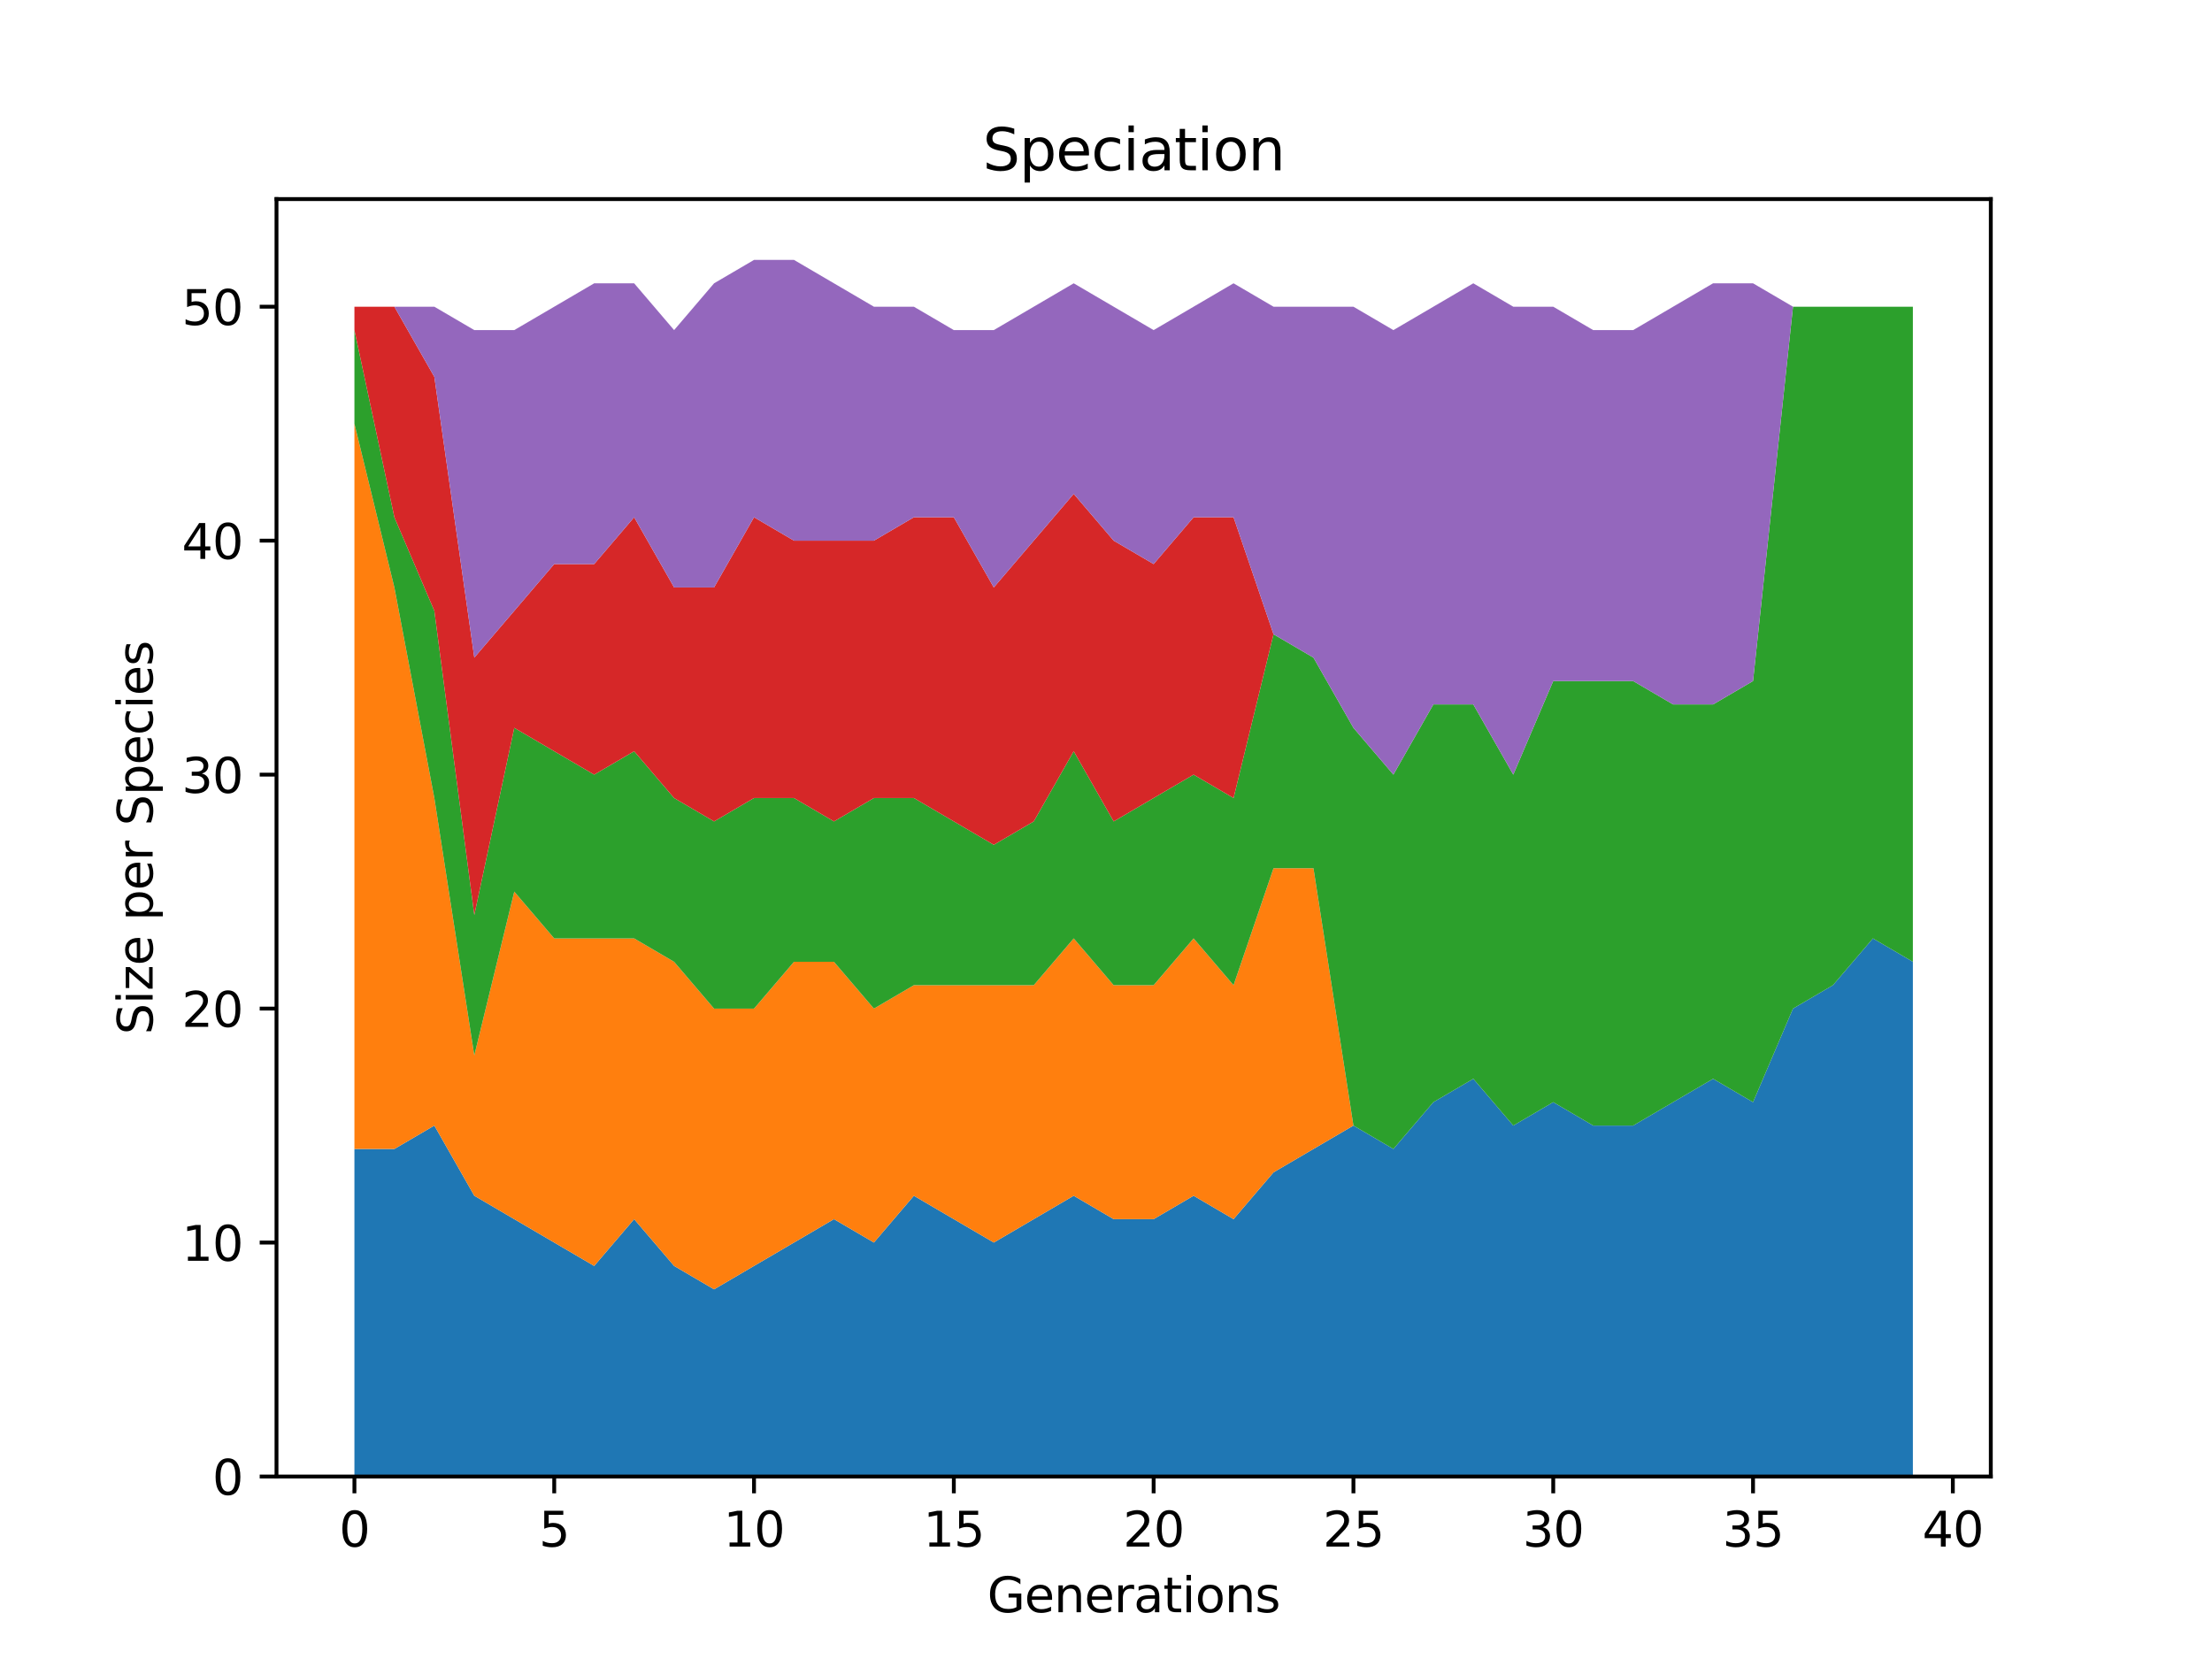 <?xml version="1.0" encoding="utf-8" standalone="no"?>
<!DOCTYPE svg PUBLIC "-//W3C//DTD SVG 1.1//EN"
  "http://www.w3.org/Graphics/SVG/1.1/DTD/svg11.dtd">
<svg xmlns:xlink="http://www.w3.org/1999/xlink" width="460.8pt" height="345.6pt" viewBox="0 0 460.8 345.6" xmlns="http://www.w3.org/2000/svg" version="1.1">
 <defs>
  <style type="text/css">*{stroke-linejoin: round; stroke-linecap: butt}</style>
 </defs>
 <g id="figure_1">
  <g id="patch_1">
   <path d="M 0 345.6 
L 460.8 345.6 
L 460.8 0 
L 0 0 
z
" style="fill: #ffffff"/>
  </g>
  <g id="axes_1">
   <g id="patch_2">
    <path d="M 57.6 307.584 
L 414.72 307.584 
L 414.72 41.472 
L 57.6 41.472 
z
" style="fill: #ffffff"/>
   </g>
   <g id="PolyCollection_1">
    <path d="M 73.833 239.35 
L 73.833 307.584 
L 82.157 307.584 
L 90.482 307.584 
L 98.806 307.584 
L 107.131 307.584 
L 115.455 307.584 
L 123.78 307.584 
L 132.104 307.584 
L 140.429 307.584 
L 148.753 307.584 
L 157.077 307.584 
L 165.402 307.584 
L 173.726 307.584 
L 182.051 307.584 
L 190.375 307.584 
L 198.7 307.584 
L 207.024 307.584 
L 215.349 307.584 
L 223.673 307.584 
L 231.998 307.584 
L 240.322 307.584 
L 248.647 307.584 
L 256.971 307.584 
L 265.296 307.584 
L 273.62 307.584 
L 281.945 307.584 
L 290.269 307.584 
L 298.594 307.584 
L 306.918 307.584 
L 315.243 307.584 
L 323.567 307.584 
L 331.891 307.584 
L 340.216 307.584 
L 348.54 307.584 
L 356.865 307.584 
L 365.189 307.584 
L 373.514 307.584 
L 381.838 307.584 
L 390.163 307.584 
L 398.487 307.584 
L 398.487 200.359 
L 398.487 200.359 
L 390.163 195.486 
L 381.838 205.233 
L 373.514 210.107 
L 365.189 229.602 
L 356.865 224.729 
L 348.54 229.602 
L 340.216 234.476 
L 331.891 234.476 
L 323.567 229.602 
L 315.243 234.476 
L 306.918 224.729 
L 298.594 229.602 
L 290.269 239.35 
L 281.945 234.476 
L 273.62 239.35 
L 265.296 244.224 
L 256.971 253.972 
L 248.647 249.098 
L 240.322 253.972 
L 231.998 253.972 
L 223.673 249.098 
L 215.349 253.972 
L 207.024 258.846 
L 198.7 253.972 
L 190.375 249.098 
L 182.051 258.846 
L 173.726 253.972 
L 165.402 258.846 
L 157.077 263.719 
L 148.753 268.593 
L 140.429 263.719 
L 132.104 253.972 
L 123.78 263.719 
L 115.455 258.846 
L 107.131 253.972 
L 98.806 249.098 
L 90.482 234.476 
L 82.157 239.35 
L 73.833 239.35 
z
" clip-path="url(#pf39b0f260f)" style="fill: #1f77b4"/>
   </g>
   <g id="PolyCollection_2">
    <path d="M 73.833 88.261 
L 73.833 239.35 
L 82.157 239.35 
L 90.482 234.476 
L 98.806 249.098 
L 107.131 253.972 
L 115.455 258.846 
L 123.78 263.719 
L 132.104 253.972 
L 140.429 263.719 
L 148.753 268.593 
L 157.077 263.719 
L 165.402 258.846 
L 173.726 253.972 
L 182.051 258.846 
L 190.375 249.098 
L 198.7 253.972 
L 207.024 258.846 
L 215.349 253.972 
L 223.673 249.098 
L 231.998 253.972 
L 240.322 253.972 
L 248.647 249.098 
L 256.971 253.972 
L 265.296 244.224 
L 273.62 239.35 
L 281.945 234.476 
L 290.269 239.35 
L 298.594 229.602 
L 306.918 224.729 
L 315.243 234.476 
L 323.567 229.602 
L 331.891 234.476 
L 340.216 234.476 
L 348.54 229.602 
L 356.865 224.729 
L 365.189 229.602 
L 373.514 210.107 
L 381.838 205.233 
L 390.163 195.486 
L 398.487 200.359 
L 398.487 200.359 
L 398.487 200.359 
L 390.163 195.486 
L 381.838 205.233 
L 373.514 210.107 
L 365.189 229.602 
L 356.865 224.729 
L 348.54 229.602 
L 340.216 234.476 
L 331.891 234.476 
L 323.567 229.602 
L 315.243 234.476 
L 306.918 224.729 
L 298.594 229.602 
L 290.269 239.35 
L 281.945 234.476 
L 273.62 180.864 
L 265.296 180.864 
L 256.971 205.233 
L 248.647 195.486 
L 240.322 205.233 
L 231.998 205.233 
L 223.673 195.486 
L 215.349 205.233 
L 207.024 205.233 
L 198.7 205.233 
L 190.375 205.233 
L 182.051 210.107 
L 173.726 200.359 
L 165.402 200.359 
L 157.077 210.107 
L 148.753 210.107 
L 140.429 200.359 
L 132.104 195.486 
L 123.78 195.486 
L 115.455 195.486 
L 107.131 185.738 
L 98.806 219.855 
L 90.482 166.242 
L 82.157 122.378 
L 73.833 88.261 
z
" clip-path="url(#pf39b0f260f)" style="fill: #ff7f0e"/>
   </g>
   <g id="PolyCollection_3">
    <path d="M 73.833 68.766 
L 73.833 88.261 
L 82.157 122.378 
L 90.482 166.242 
L 98.806 219.855 
L 107.131 185.738 
L 115.455 195.486 
L 123.78 195.486 
L 132.104 195.486 
L 140.429 200.359 
L 148.753 210.107 
L 157.077 210.107 
L 165.402 200.359 
L 173.726 200.359 
L 182.051 210.107 
L 190.375 205.233 
L 198.7 205.233 
L 207.024 205.233 
L 215.349 205.233 
L 223.673 195.486 
L 231.998 205.233 
L 240.322 205.233 
L 248.647 195.486 
L 256.971 205.233 
L 265.296 180.864 
L 273.62 180.864 
L 281.945 234.476 
L 290.269 239.35 
L 298.594 229.602 
L 306.918 224.729 
L 315.243 234.476 
L 323.567 229.602 
L 331.891 234.476 
L 340.216 234.476 
L 348.54 229.602 
L 356.865 224.729 
L 365.189 229.602 
L 373.514 210.107 
L 381.838 205.233 
L 390.163 195.486 
L 398.487 200.359 
L 398.487 63.892 
L 398.487 63.892 
L 390.163 63.892 
L 381.838 63.892 
L 373.514 63.892 
L 365.189 141.873 
L 356.865 146.747 
L 348.54 146.747 
L 340.216 141.873 
L 331.891 141.873 
L 323.567 141.873 
L 315.243 161.369 
L 306.918 146.747 
L 298.594 146.747 
L 290.269 161.369 
L 281.945 151.621 
L 273.62 136.999 
L 265.296 132.126 
L 256.971 166.242 
L 248.647 161.369 
L 240.322 166.242 
L 231.998 171.116 
L 223.673 156.495 
L 215.349 171.116 
L 207.024 175.99 
L 198.7 171.116 
L 190.375 166.242 
L 182.051 166.242 
L 173.726 171.116 
L 165.402 166.242 
L 157.077 166.242 
L 148.753 171.116 
L 140.429 166.242 
L 132.104 156.495 
L 123.78 161.369 
L 115.455 156.495 
L 107.131 151.621 
L 98.806 190.612 
L 90.482 127.252 
L 82.157 107.756 
L 73.833 68.766 
z
" clip-path="url(#pf39b0f260f)" style="fill: #2ca02c"/>
   </g>
   <g id="PolyCollection_4">
    <path d="M 73.833 63.892 
L 73.833 68.766 
L 82.157 107.756 
L 90.482 127.252 
L 98.806 190.612 
L 107.131 151.621 
L 115.455 156.495 
L 123.78 161.369 
L 132.104 156.495 
L 140.429 166.242 
L 148.753 171.116 
L 157.077 166.242 
L 165.402 166.242 
L 173.726 171.116 
L 182.051 166.242 
L 190.375 166.242 
L 198.7 171.116 
L 207.024 175.99 
L 215.349 171.116 
L 223.673 156.495 
L 231.998 171.116 
L 240.322 166.242 
L 248.647 161.369 
L 256.971 166.242 
L 265.296 132.126 
L 273.62 136.999 
L 281.945 151.621 
L 290.269 161.369 
L 298.594 146.747 
L 306.918 146.747 
L 315.243 161.369 
L 323.567 141.873 
L 331.891 141.873 
L 340.216 141.873 
L 348.54 146.747 
L 356.865 146.747 
L 365.189 141.873 
L 373.514 63.892 
L 381.838 63.892 
L 390.163 63.892 
L 398.487 63.892 
L 398.487 63.892 
L 398.487 63.892 
L 390.163 63.892 
L 381.838 63.892 
L 373.514 63.892 
L 365.189 141.873 
L 356.865 146.747 
L 348.54 146.747 
L 340.216 141.873 
L 331.891 141.873 
L 323.567 141.873 
L 315.243 161.369 
L 306.918 146.747 
L 298.594 146.747 
L 290.269 161.369 
L 281.945 151.621 
L 273.62 136.999 
L 265.296 132.126 
L 256.971 107.756 
L 248.647 107.756 
L 240.322 117.504 
L 231.998 112.63 
L 223.673 102.882 
L 215.349 112.63 
L 207.024 122.378 
L 198.7 107.756 
L 190.375 107.756 
L 182.051 112.63 
L 173.726 112.63 
L 165.402 112.63 
L 157.077 107.756 
L 148.753 122.378 
L 140.429 122.378 
L 132.104 107.756 
L 123.78 117.504 
L 115.455 117.504 
L 107.131 127.252 
L 98.806 136.999 
L 90.482 78.513 
L 82.157 63.892 
L 73.833 63.892 
z
" clip-path="url(#pf39b0f260f)" style="fill: #d62728"/>
   </g>
   <g id="PolyCollection_5">
    <path d="M 73.833 63.892 
L 73.833 63.892 
L 82.157 63.892 
L 90.482 78.513 
L 98.806 136.999 
L 107.131 127.252 
L 115.455 117.504 
L 123.78 117.504 
L 132.104 107.756 
L 140.429 122.378 
L 148.753 122.378 
L 157.077 107.756 
L 165.402 112.63 
L 173.726 112.63 
L 182.051 112.63 
L 190.375 107.756 
L 198.7 107.756 
L 207.024 122.378 
L 215.349 112.63 
L 223.673 102.882 
L 231.998 112.63 
L 240.322 117.504 
L 248.647 107.756 
L 256.971 107.756 
L 265.296 132.126 
L 273.62 136.999 
L 281.945 151.621 
L 290.269 161.369 
L 298.594 146.747 
L 306.918 146.747 
L 315.243 161.369 
L 323.567 141.873 
L 331.891 141.873 
L 340.216 141.873 
L 348.54 146.747 
L 356.865 146.747 
L 365.189 141.873 
L 373.514 63.892 
L 381.838 63.892 
L 390.163 63.892 
L 398.487 63.892 
L 398.487 63.892 
L 398.487 63.892 
L 390.163 63.892 
L 381.838 63.892 
L 373.514 63.892 
L 365.189 59.018 
L 356.865 59.018 
L 348.54 63.892 
L 340.216 68.766 
L 331.891 68.766 
L 323.567 63.892 
L 315.243 63.892 
L 306.918 59.018 
L 298.594 63.892 
L 290.269 68.766 
L 281.945 63.892 
L 273.62 63.892 
L 265.296 63.892 
L 256.971 59.018 
L 248.647 63.892 
L 240.322 68.766 
L 231.998 63.892 
L 223.673 59.018 
L 215.349 63.892 
L 207.024 68.766 
L 198.7 68.766 
L 190.375 63.892 
L 182.051 63.892 
L 173.726 59.018 
L 165.402 54.144 
L 157.077 54.144 
L 148.753 59.018 
L 140.429 68.766 
L 132.104 59.018 
L 123.78 59.018 
L 115.455 63.892 
L 107.131 68.766 
L 98.806 68.766 
L 90.482 63.892 
L 82.157 63.892 
L 73.833 63.892 
z
" clip-path="url(#pf39b0f260f)" style="fill: #9467bd"/>
   </g>
   <g id="matplotlib.axis_1">
    <g id="xtick_1">
     <g id="line2d_1">
      <defs>
       <path id="m89984be0f0" d="M 0 0 
L 0 3.5 
" style="stroke: #000000; stroke-width: 0.8"/>
      </defs>
      <g>
       <use xlink:href="#m89984be0f0" x="73.833" y="307.584" style="stroke: #000000; stroke-width: 0.8"/>
      </g>
     </g>
     <g id="text_1">
      <!-- 0 -->
      <g transform="translate(70.651 322.182)scale(0.1 -0.1)">
       <defs>
        <path id="DejaVuSans-30" d="M 2034 4250 
Q 1547 4250 1301 3770 
Q 1056 3291 1056 2328 
Q 1056 1369 1301 889 
Q 1547 409 2034 409 
Q 2525 409 2770 889 
Q 3016 1369 3016 2328 
Q 3016 3291 2770 3770 
Q 2525 4250 2034 4250 
z
M 2034 4750 
Q 2819 4750 3233 4129 
Q 3647 3509 3647 2328 
Q 3647 1150 3233 529 
Q 2819 -91 2034 -91 
Q 1250 -91 836 529 
Q 422 1150 422 2328 
Q 422 3509 836 4129 
Q 1250 4750 2034 4750 
z
" transform="scale(0.016)"/>
       </defs>
       <use xlink:href="#DejaVuSans-30"/>
      </g>
     </g>
    </g>
    <g id="xtick_2">
     <g id="line2d_2">
      <g>
       <use xlink:href="#m89984be0f0" x="115.455" y="307.584" style="stroke: #000000; stroke-width: 0.8"/>
      </g>
     </g>
     <g id="text_2">
      <!-- 5 -->
      <g transform="translate(112.274 322.182)scale(0.1 -0.1)">
       <defs>
        <path id="DejaVuSans-35" d="M 691 4666 
L 3169 4666 
L 3169 4134 
L 1269 4134 
L 1269 2991 
Q 1406 3038 1543 3061 
Q 1681 3084 1819 3084 
Q 2600 3084 3056 2656 
Q 3513 2228 3513 1497 
Q 3513 744 3044 326 
Q 2575 -91 1722 -91 
Q 1428 -91 1123 -41 
Q 819 9 494 109 
L 494 744 
Q 775 591 1075 516 
Q 1375 441 1709 441 
Q 2250 441 2565 725 
Q 2881 1009 2881 1497 
Q 2881 1984 2565 2268 
Q 2250 2553 1709 2553 
Q 1456 2553 1204 2497 
Q 953 2441 691 2322 
L 691 4666 
z
" transform="scale(0.016)"/>
       </defs>
       <use xlink:href="#DejaVuSans-35"/>
      </g>
     </g>
    </g>
    <g id="xtick_3">
     <g id="line2d_3">
      <g>
       <use xlink:href="#m89984be0f0" x="157.077" y="307.584" style="stroke: #000000; stroke-width: 0.8"/>
      </g>
     </g>
     <g id="text_3">
      <!-- 10 -->
      <g transform="translate(150.715 322.182)scale(0.1 -0.1)">
       <defs>
        <path id="DejaVuSans-31" d="M 794 531 
L 1825 531 
L 1825 4091 
L 703 3866 
L 703 4441 
L 1819 4666 
L 2450 4666 
L 2450 531 
L 3481 531 
L 3481 0 
L 794 0 
L 794 531 
z
" transform="scale(0.016)"/>
       </defs>
       <use xlink:href="#DejaVuSans-31"/>
       <use xlink:href="#DejaVuSans-30" x="63.623"/>
      </g>
     </g>
    </g>
    <g id="xtick_4">
     <g id="line2d_4">
      <g>
       <use xlink:href="#m89984be0f0" x="198.7" y="307.584" style="stroke: #000000; stroke-width: 0.8"/>
      </g>
     </g>
     <g id="text_4">
      <!-- 15 -->
      <g transform="translate(192.337 322.182)scale(0.1 -0.1)">
       <use xlink:href="#DejaVuSans-31"/>
       <use xlink:href="#DejaVuSans-35" x="63.623"/>
      </g>
     </g>
    </g>
    <g id="xtick_5">
     <g id="line2d_5">
      <g>
       <use xlink:href="#m89984be0f0" x="240.322" y="307.584" style="stroke: #000000; stroke-width: 0.8"/>
      </g>
     </g>
     <g id="text_5">
      <!-- 20 -->
      <g transform="translate(233.96 322.182)scale(0.1 -0.1)">
       <defs>
        <path id="DejaVuSans-32" d="M 1228 531 
L 3431 531 
L 3431 0 
L 469 0 
L 469 531 
Q 828 903 1448 1529 
Q 2069 2156 2228 2338 
Q 2531 2678 2651 2914 
Q 2772 3150 2772 3378 
Q 2772 3750 2511 3984 
Q 2250 4219 1831 4219 
Q 1534 4219 1204 4116 
Q 875 4013 500 3803 
L 500 4441 
Q 881 4594 1212 4672 
Q 1544 4750 1819 4750 
Q 2544 4750 2975 4387 
Q 3406 4025 3406 3419 
Q 3406 3131 3298 2873 
Q 3191 2616 2906 2266 
Q 2828 2175 2409 1742 
Q 1991 1309 1228 531 
z
" transform="scale(0.016)"/>
       </defs>
       <use xlink:href="#DejaVuSans-32"/>
       <use xlink:href="#DejaVuSans-30" x="63.623"/>
      </g>
     </g>
    </g>
    <g id="xtick_6">
     <g id="line2d_6">
      <g>
       <use xlink:href="#m89984be0f0" x="281.945" y="307.584" style="stroke: #000000; stroke-width: 0.8"/>
      </g>
     </g>
     <g id="text_6">
      <!-- 25 -->
      <g transform="translate(275.582 322.182)scale(0.1 -0.1)">
       <use xlink:href="#DejaVuSans-32"/>
       <use xlink:href="#DejaVuSans-35" x="63.623"/>
      </g>
     </g>
    </g>
    <g id="xtick_7">
     <g id="line2d_7">
      <g>
       <use xlink:href="#m89984be0f0" x="323.567" y="307.584" style="stroke: #000000; stroke-width: 0.8"/>
      </g>
     </g>
     <g id="text_7">
      <!-- 30 -->
      <g transform="translate(317.204 322.182)scale(0.1 -0.1)">
       <defs>
        <path id="DejaVuSans-33" d="M 2597 2516 
Q 3050 2419 3304 2112 
Q 3559 1806 3559 1356 
Q 3559 666 3084 287 
Q 2609 -91 1734 -91 
Q 1441 -91 1130 -33 
Q 819 25 488 141 
L 488 750 
Q 750 597 1062 519 
Q 1375 441 1716 441 
Q 2309 441 2620 675 
Q 2931 909 2931 1356 
Q 2931 1769 2642 2001 
Q 2353 2234 1838 2234 
L 1294 2234 
L 1294 2753 
L 1863 2753 
Q 2328 2753 2575 2939 
Q 2822 3125 2822 3475 
Q 2822 3834 2567 4026 
Q 2313 4219 1838 4219 
Q 1578 4219 1281 4162 
Q 984 4106 628 3988 
L 628 4550 
Q 988 4650 1302 4700 
Q 1616 4750 1894 4750 
Q 2613 4750 3031 4423 
Q 3450 4097 3450 3541 
Q 3450 3153 3228 2886 
Q 3006 2619 2597 2516 
z
" transform="scale(0.016)"/>
       </defs>
       <use xlink:href="#DejaVuSans-33"/>
       <use xlink:href="#DejaVuSans-30" x="63.623"/>
      </g>
     </g>
    </g>
    <g id="xtick_8">
     <g id="line2d_8">
      <g>
       <use xlink:href="#m89984be0f0" x="365.189" y="307.584" style="stroke: #000000; stroke-width: 0.8"/>
      </g>
     </g>
     <g id="text_8">
      <!-- 35 -->
      <g transform="translate(358.827 322.182)scale(0.1 -0.1)">
       <use xlink:href="#DejaVuSans-33"/>
       <use xlink:href="#DejaVuSans-35" x="63.623"/>
      </g>
     </g>
    </g>
    <g id="xtick_9">
     <g id="line2d_9">
      <g>
       <use xlink:href="#m89984be0f0" x="406.812" y="307.584" style="stroke: #000000; stroke-width: 0.8"/>
      </g>
     </g>
     <g id="text_9">
      <!-- 40 -->
      <g transform="translate(400.449 322.182)scale(0.1 -0.1)">
       <defs>
        <path id="DejaVuSans-34" d="M 2419 4116 
L 825 1625 
L 2419 1625 
L 2419 4116 
z
M 2253 4666 
L 3047 4666 
L 3047 1625 
L 3713 1625 
L 3713 1100 
L 3047 1100 
L 3047 0 
L 2419 0 
L 2419 1100 
L 313 1100 
L 313 1709 
L 2253 4666 
z
" transform="scale(0.016)"/>
       </defs>
       <use xlink:href="#DejaVuSans-34"/>
       <use xlink:href="#DejaVuSans-30" x="63.623"/>
      </g>
     </g>
    </g>
    <g id="text_10">
     <!-- Generations -->
     <g transform="translate(205.662 335.861)scale(0.1 -0.1)">
      <defs>
       <path id="DejaVuSans-47" d="M 3809 666 
L 3809 1919 
L 2778 1919 
L 2778 2438 
L 4434 2438 
L 4434 434 
Q 4069 175 3628 42 
Q 3188 -91 2688 -91 
Q 1594 -91 976 548 
Q 359 1188 359 2328 
Q 359 3472 976 4111 
Q 1594 4750 2688 4750 
Q 3144 4750 3555 4637 
Q 3966 4525 4313 4306 
L 4313 3634 
Q 3963 3931 3569 4081 
Q 3175 4231 2741 4231 
Q 1884 4231 1454 3753 
Q 1025 3275 1025 2328 
Q 1025 1384 1454 906 
Q 1884 428 2741 428 
Q 3075 428 3337 486 
Q 3600 544 3809 666 
z
" transform="scale(0.016)"/>
       <path id="DejaVuSans-65" d="M 3597 1894 
L 3597 1613 
L 953 1613 
Q 991 1019 1311 708 
Q 1631 397 2203 397 
Q 2534 397 2845 478 
Q 3156 559 3463 722 
L 3463 178 
Q 3153 47 2828 -22 
Q 2503 -91 2169 -91 
Q 1331 -91 842 396 
Q 353 884 353 1716 
Q 353 2575 817 3079 
Q 1281 3584 2069 3584 
Q 2775 3584 3186 3129 
Q 3597 2675 3597 1894 
z
M 3022 2063 
Q 3016 2534 2758 2815 
Q 2500 3097 2075 3097 
Q 1594 3097 1305 2825 
Q 1016 2553 972 2059 
L 3022 2063 
z
" transform="scale(0.016)"/>
       <path id="DejaVuSans-6e" d="M 3513 2113 
L 3513 0 
L 2938 0 
L 2938 2094 
Q 2938 2591 2744 2837 
Q 2550 3084 2163 3084 
Q 1697 3084 1428 2787 
Q 1159 2491 1159 1978 
L 1159 0 
L 581 0 
L 581 3500 
L 1159 3500 
L 1159 2956 
Q 1366 3272 1645 3428 
Q 1925 3584 2291 3584 
Q 2894 3584 3203 3211 
Q 3513 2838 3513 2113 
z
" transform="scale(0.016)"/>
       <path id="DejaVuSans-72" d="M 2631 2963 
Q 2534 3019 2420 3045 
Q 2306 3072 2169 3072 
Q 1681 3072 1420 2755 
Q 1159 2438 1159 1844 
L 1159 0 
L 581 0 
L 581 3500 
L 1159 3500 
L 1159 2956 
Q 1341 3275 1631 3429 
Q 1922 3584 2338 3584 
Q 2397 3584 2469 3576 
Q 2541 3569 2628 3553 
L 2631 2963 
z
" transform="scale(0.016)"/>
       <path id="DejaVuSans-61" d="M 2194 1759 
Q 1497 1759 1228 1600 
Q 959 1441 959 1056 
Q 959 750 1161 570 
Q 1363 391 1709 391 
Q 2188 391 2477 730 
Q 2766 1069 2766 1631 
L 2766 1759 
L 2194 1759 
z
M 3341 1997 
L 3341 0 
L 2766 0 
L 2766 531 
Q 2569 213 2275 61 
Q 1981 -91 1556 -91 
Q 1019 -91 701 211 
Q 384 513 384 1019 
Q 384 1609 779 1909 
Q 1175 2209 1959 2209 
L 2766 2209 
L 2766 2266 
Q 2766 2663 2505 2880 
Q 2244 3097 1772 3097 
Q 1472 3097 1187 3025 
Q 903 2953 641 2809 
L 641 3341 
Q 956 3463 1253 3523 
Q 1550 3584 1831 3584 
Q 2591 3584 2966 3190 
Q 3341 2797 3341 1997 
z
" transform="scale(0.016)"/>
       <path id="DejaVuSans-74" d="M 1172 4494 
L 1172 3500 
L 2356 3500 
L 2356 3053 
L 1172 3053 
L 1172 1153 
Q 1172 725 1289 603 
Q 1406 481 1766 481 
L 2356 481 
L 2356 0 
L 1766 0 
Q 1100 0 847 248 
Q 594 497 594 1153 
L 594 3053 
L 172 3053 
L 172 3500 
L 594 3500 
L 594 4494 
L 1172 4494 
z
" transform="scale(0.016)"/>
       <path id="DejaVuSans-69" d="M 603 3500 
L 1178 3500 
L 1178 0 
L 603 0 
L 603 3500 
z
M 603 4863 
L 1178 4863 
L 1178 4134 
L 603 4134 
L 603 4863 
z
" transform="scale(0.016)"/>
       <path id="DejaVuSans-6f" d="M 1959 3097 
Q 1497 3097 1228 2736 
Q 959 2375 959 1747 
Q 959 1119 1226 758 
Q 1494 397 1959 397 
Q 2419 397 2687 759 
Q 2956 1122 2956 1747 
Q 2956 2369 2687 2733 
Q 2419 3097 1959 3097 
z
M 1959 3584 
Q 2709 3584 3137 3096 
Q 3566 2609 3566 1747 
Q 3566 888 3137 398 
Q 2709 -91 1959 -91 
Q 1206 -91 779 398 
Q 353 888 353 1747 
Q 353 2609 779 3096 
Q 1206 3584 1959 3584 
z
" transform="scale(0.016)"/>
       <path id="DejaVuSans-73" d="M 2834 3397 
L 2834 2853 
Q 2591 2978 2328 3040 
Q 2066 3103 1784 3103 
Q 1356 3103 1142 2972 
Q 928 2841 928 2578 
Q 928 2378 1081 2264 
Q 1234 2150 1697 2047 
L 1894 2003 
Q 2506 1872 2764 1633 
Q 3022 1394 3022 966 
Q 3022 478 2636 193 
Q 2250 -91 1575 -91 
Q 1294 -91 989 -36 
Q 684 19 347 128 
L 347 722 
Q 666 556 975 473 
Q 1284 391 1588 391 
Q 1994 391 2212 530 
Q 2431 669 2431 922 
Q 2431 1156 2273 1281 
Q 2116 1406 1581 1522 
L 1381 1569 
Q 847 1681 609 1914 
Q 372 2147 372 2553 
Q 372 3047 722 3315 
Q 1072 3584 1716 3584 
Q 2034 3584 2315 3537 
Q 2597 3491 2834 3397 
z
" transform="scale(0.016)"/>
      </defs>
      <use xlink:href="#DejaVuSans-47"/>
      <use xlink:href="#DejaVuSans-65" x="77.49"/>
      <use xlink:href="#DejaVuSans-6e" x="139.014"/>
      <use xlink:href="#DejaVuSans-65" x="202.393"/>
      <use xlink:href="#DejaVuSans-72" x="263.916"/>
      <use xlink:href="#DejaVuSans-61" x="305.029"/>
      <use xlink:href="#DejaVuSans-74" x="366.309"/>
      <use xlink:href="#DejaVuSans-69" x="405.518"/>
      <use xlink:href="#DejaVuSans-6f" x="433.301"/>
      <use xlink:href="#DejaVuSans-6e" x="494.482"/>
      <use xlink:href="#DejaVuSans-73" x="557.861"/>
     </g>
    </g>
   </g>
   <g id="matplotlib.axis_2">
    <g id="ytick_1">
     <g id="line2d_10">
      <defs>
       <path id="mcae158178e" d="M 0 0 
L -3.5 0 
" style="stroke: #000000; stroke-width: 0.8"/>
      </defs>
      <g>
       <use xlink:href="#mcae158178e" x="57.6" y="307.584" style="stroke: #000000; stroke-width: 0.8"/>
      </g>
     </g>
     <g id="text_11">
      <!-- 0 -->
      <g transform="translate(44.237 311.383)scale(0.1 -0.1)">
       <use xlink:href="#DejaVuSans-30"/>
      </g>
     </g>
    </g>
    <g id="ytick_2">
     <g id="line2d_11">
      <g>
       <use xlink:href="#mcae158178e" x="57.6" y="258.846" style="stroke: #000000; stroke-width: 0.8"/>
      </g>
     </g>
     <g id="text_12">
      <!-- 10 -->
      <g transform="translate(37.875 262.645)scale(0.1 -0.1)">
       <use xlink:href="#DejaVuSans-31"/>
       <use xlink:href="#DejaVuSans-30" x="63.623"/>
      </g>
     </g>
    </g>
    <g id="ytick_3">
     <g id="line2d_12">
      <g>
       <use xlink:href="#mcae158178e" x="57.6" y="210.107" style="stroke: #000000; stroke-width: 0.8"/>
      </g>
     </g>
     <g id="text_13">
      <!-- 20 -->
      <g transform="translate(37.875 213.906)scale(0.1 -0.1)">
       <use xlink:href="#DejaVuSans-32"/>
       <use xlink:href="#DejaVuSans-30" x="63.623"/>
      </g>
     </g>
    </g>
    <g id="ytick_4">
     <g id="line2d_13">
      <g>
       <use xlink:href="#mcae158178e" x="57.6" y="161.369" style="stroke: #000000; stroke-width: 0.8"/>
      </g>
     </g>
     <g id="text_14">
      <!-- 30 -->
      <g transform="translate(37.875 165.168)scale(0.1 -0.1)">
       <use xlink:href="#DejaVuSans-33"/>
       <use xlink:href="#DejaVuSans-30" x="63.623"/>
      </g>
     </g>
    </g>
    <g id="ytick_5">
     <g id="line2d_14">
      <g>
       <use xlink:href="#mcae158178e" x="57.6" y="112.63" style="stroke: #000000; stroke-width: 0.8"/>
      </g>
     </g>
     <g id="text_15">
      <!-- 40 -->
      <g transform="translate(37.875 116.429)scale(0.1 -0.1)">
       <use xlink:href="#DejaVuSans-34"/>
       <use xlink:href="#DejaVuSans-30" x="63.623"/>
      </g>
     </g>
    </g>
    <g id="ytick_6">
     <g id="line2d_15">
      <g>
       <use xlink:href="#mcae158178e" x="57.6" y="63.892" style="stroke: #000000; stroke-width: 0.8"/>
      </g>
     </g>
     <g id="text_16">
      <!-- 50 -->
      <g transform="translate(37.875 67.691)scale(0.1 -0.1)">
       <use xlink:href="#DejaVuSans-35"/>
       <use xlink:href="#DejaVuSans-30" x="63.623"/>
      </g>
     </g>
    </g>
    <g id="text_17">
     <!-- Size per Species -->
     <g transform="translate(31.795 215.521)rotate(-90)scale(0.1 -0.1)">
      <defs>
       <path id="DejaVuSans-53" d="M 3425 4513 
L 3425 3897 
Q 3066 4069 2747 4153 
Q 2428 4238 2131 4238 
Q 1616 4238 1336 4038 
Q 1056 3838 1056 3469 
Q 1056 3159 1242 3001 
Q 1428 2844 1947 2747 
L 2328 2669 
Q 3034 2534 3370 2195 
Q 3706 1856 3706 1288 
Q 3706 609 3251 259 
Q 2797 -91 1919 -91 
Q 1588 -91 1214 -16 
Q 841 59 441 206 
L 441 856 
Q 825 641 1194 531 
Q 1563 422 1919 422 
Q 2459 422 2753 634 
Q 3047 847 3047 1241 
Q 3047 1584 2836 1778 
Q 2625 1972 2144 2069 
L 1759 2144 
Q 1053 2284 737 2584 
Q 422 2884 422 3419 
Q 422 4038 858 4394 
Q 1294 4750 2059 4750 
Q 2388 4750 2728 4690 
Q 3069 4631 3425 4513 
z
" transform="scale(0.016)"/>
       <path id="DejaVuSans-7a" d="M 353 3500 
L 3084 3500 
L 3084 2975 
L 922 459 
L 3084 459 
L 3084 0 
L 275 0 
L 275 525 
L 2438 3041 
L 353 3041 
L 353 3500 
z
" transform="scale(0.016)"/>
       <path id="DejaVuSans-20" transform="scale(0.016)"/>
       <path id="DejaVuSans-70" d="M 1159 525 
L 1159 -1331 
L 581 -1331 
L 581 3500 
L 1159 3500 
L 1159 2969 
Q 1341 3281 1617 3432 
Q 1894 3584 2278 3584 
Q 2916 3584 3314 3078 
Q 3713 2572 3713 1747 
Q 3713 922 3314 415 
Q 2916 -91 2278 -91 
Q 1894 -91 1617 61 
Q 1341 213 1159 525 
z
M 3116 1747 
Q 3116 2381 2855 2742 
Q 2594 3103 2138 3103 
Q 1681 3103 1420 2742 
Q 1159 2381 1159 1747 
Q 1159 1113 1420 752 
Q 1681 391 2138 391 
Q 2594 391 2855 752 
Q 3116 1113 3116 1747 
z
" transform="scale(0.016)"/>
       <path id="DejaVuSans-63" d="M 3122 3366 
L 3122 2828 
Q 2878 2963 2633 3030 
Q 2388 3097 2138 3097 
Q 1578 3097 1268 2742 
Q 959 2388 959 1747 
Q 959 1106 1268 751 
Q 1578 397 2138 397 
Q 2388 397 2633 464 
Q 2878 531 3122 666 
L 3122 134 
Q 2881 22 2623 -34 
Q 2366 -91 2075 -91 
Q 1284 -91 818 406 
Q 353 903 353 1747 
Q 353 2603 823 3093 
Q 1294 3584 2113 3584 
Q 2378 3584 2631 3529 
Q 2884 3475 3122 3366 
z
" transform="scale(0.016)"/>
      </defs>
      <use xlink:href="#DejaVuSans-53"/>
      <use xlink:href="#DejaVuSans-69" x="63.477"/>
      <use xlink:href="#DejaVuSans-7a" x="91.26"/>
      <use xlink:href="#DejaVuSans-65" x="143.75"/>
      <use xlink:href="#DejaVuSans-20" x="205.273"/>
      <use xlink:href="#DejaVuSans-70" x="237.061"/>
      <use xlink:href="#DejaVuSans-65" x="300.537"/>
      <use xlink:href="#DejaVuSans-72" x="362.061"/>
      <use xlink:href="#DejaVuSans-20" x="403.174"/>
      <use xlink:href="#DejaVuSans-53" x="434.961"/>
      <use xlink:href="#DejaVuSans-70" x="498.438"/>
      <use xlink:href="#DejaVuSans-65" x="561.914"/>
      <use xlink:href="#DejaVuSans-63" x="623.438"/>
      <use xlink:href="#DejaVuSans-69" x="678.418"/>
      <use xlink:href="#DejaVuSans-65" x="706.201"/>
      <use xlink:href="#DejaVuSans-73" x="767.725"/>
     </g>
    </g>
   </g>
   <g id="patch_3">
    <path d="M 57.6 307.584 
L 57.6 41.472 
" style="fill: none; stroke: #000000; stroke-width: 0.8; stroke-linejoin: miter; stroke-linecap: square"/>
   </g>
   <g id="patch_4">
    <path d="M 414.72 307.584 
L 414.72 41.472 
" style="fill: none; stroke: #000000; stroke-width: 0.8; stroke-linejoin: miter; stroke-linecap: square"/>
   </g>
   <g id="patch_5">
    <path d="M 57.6 307.584 
L 414.72 307.584 
" style="fill: none; stroke: #000000; stroke-width: 0.8; stroke-linejoin: miter; stroke-linecap: square"/>
   </g>
   <g id="patch_6">
    <path d="M 57.6 41.472 
L 414.72 41.472 
" style="fill: none; stroke: #000000; stroke-width: 0.8; stroke-linejoin: miter; stroke-linecap: square"/>
   </g>
   <g id="text_18">
    <!-- Speciation -->
    <g transform="translate(204.714 35.472)scale(0.12 -0.12)">
     <use xlink:href="#DejaVuSans-53"/>
     <use xlink:href="#DejaVuSans-70" x="63.477"/>
     <use xlink:href="#DejaVuSans-65" x="126.953"/>
     <use xlink:href="#DejaVuSans-63" x="188.477"/>
     <use xlink:href="#DejaVuSans-69" x="243.457"/>
     <use xlink:href="#DejaVuSans-61" x="271.24"/>
     <use xlink:href="#DejaVuSans-74" x="332.52"/>
     <use xlink:href="#DejaVuSans-69" x="371.729"/>
     <use xlink:href="#DejaVuSans-6f" x="399.512"/>
     <use xlink:href="#DejaVuSans-6e" x="460.693"/>
    </g>
   </g>
  </g>
 </g>
 <defs>
  <clipPath id="pf39b0f260f">
   <rect x="57.6" y="41.472" width="357.12" height="266.112"/>
  </clipPath>
 </defs>
</svg>
